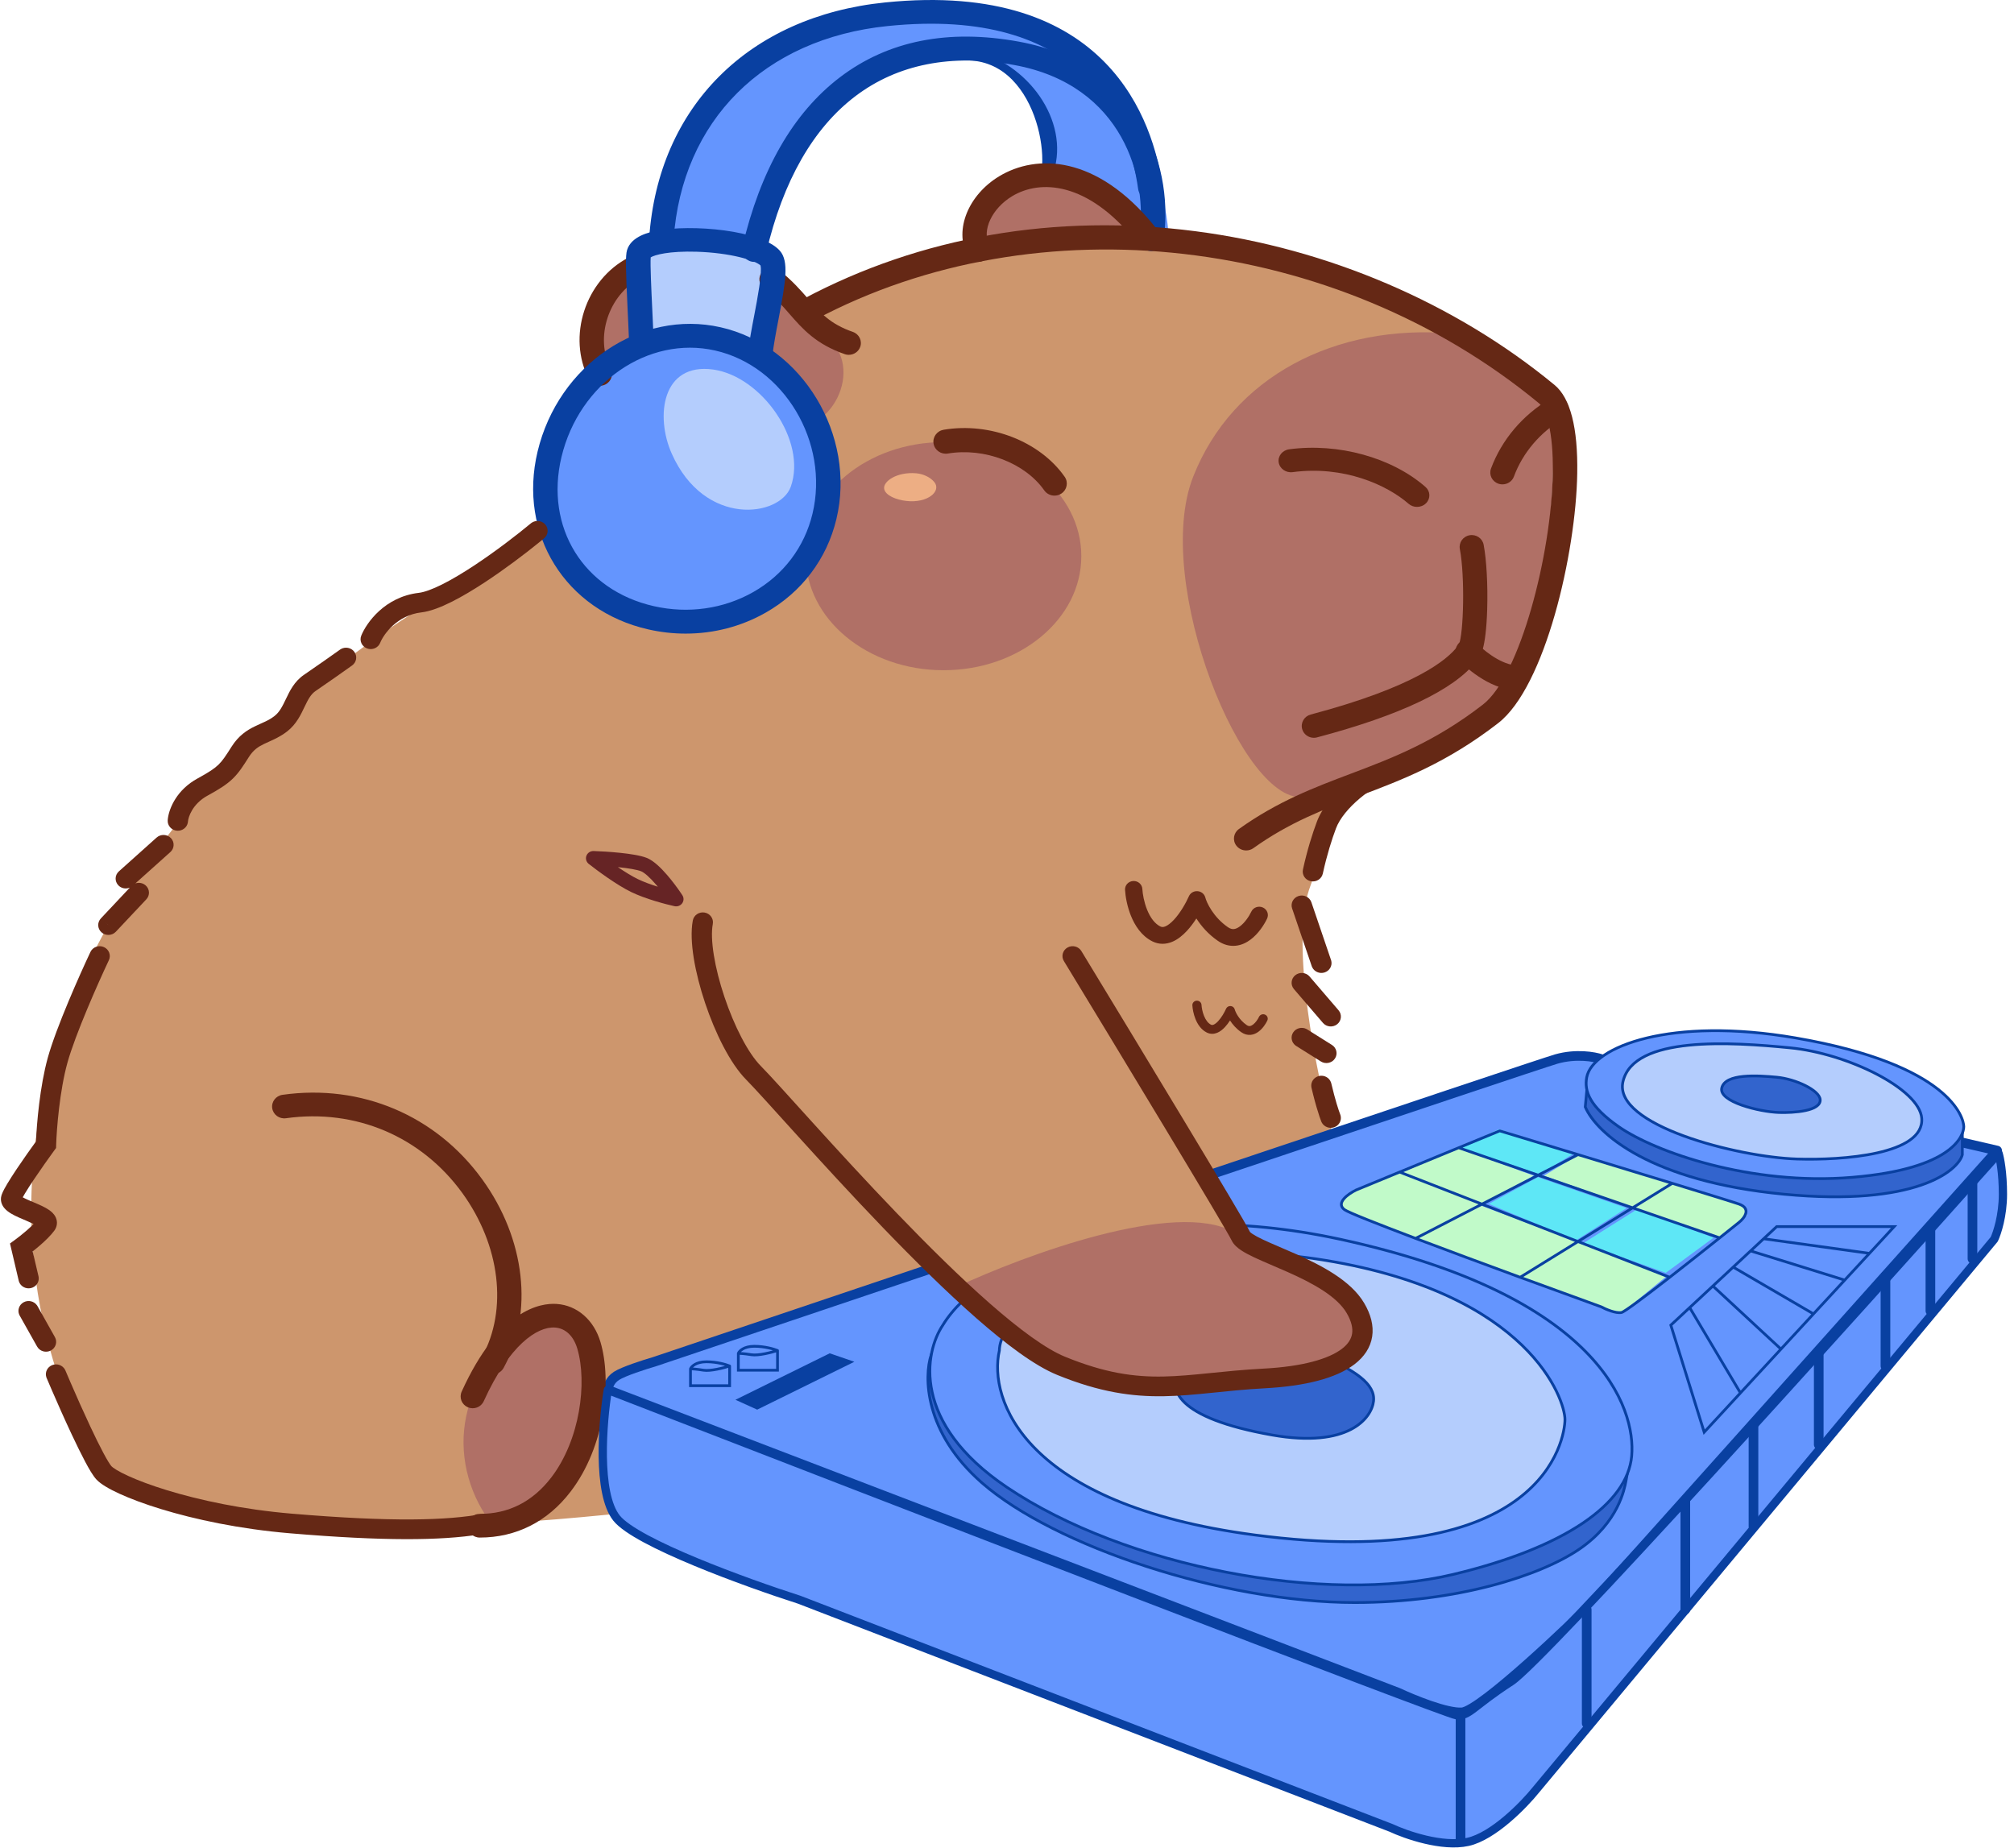 <svg width="182" height="167" viewBox="0 0 182 167" fill="none" xmlns="http://www.w3.org/2000/svg">
<path d="M95.286 16.033C95.281 16.033 95.277 16.033 95.272 16.033C95.267 16.033 95.262 16.033 95.257 16.032C95.253 16.032 95.248 16.032 95.243 16.032C95.239 16.032 95.234 16.031 95.229 16.031C95.076 16.023 94.932 15.986 94.803 15.926C94.673 15.865 94.558 15.781 94.463 15.68C94.369 15.578 94.293 15.459 94.244 15.328C94.195 15.198 94.171 15.056 94.179 14.908C94.209 14.343 94.181 13.708 94.091 13.042C94.001 12.376 93.85 11.678 93.63 10.985C93.411 10.293 93.125 9.607 92.766 8.965C92.408 8.323 91.977 7.725 91.469 7.209C91.182 6.917 90.879 6.661 90.56 6.442C90.242 6.222 89.907 6.039 89.558 5.892C89.209 5.745 88.845 5.634 88.467 5.561C88.089 5.487 87.697 5.45 87.29 5.45C87.138 5.45 86.992 5.42 86.859 5.366C86.727 5.312 86.608 5.234 86.507 5.136C86.407 5.04 86.326 4.924 86.27 4.796C86.214 4.668 86.183 4.527 86.183 4.379C86.183 4.232 86.214 4.091 86.27 3.963C86.326 3.835 86.407 3.719 86.507 3.622C86.607 3.525 86.727 3.447 86.859 3.393C86.992 3.339 87.138 3.308 87.29 3.308C87.846 3.308 88.388 3.361 88.913 3.464C89.437 3.568 89.945 3.722 90.431 3.926C90.918 4.13 91.384 4.383 91.825 4.685C92.267 4.987 92.684 5.337 93.074 5.733C93.698 6.367 94.226 7.09 94.665 7.861C95.105 8.632 95.455 9.451 95.723 10.279C95.991 11.106 96.176 11.941 96.285 12.744C96.395 13.547 96.427 14.317 96.391 15.015C96.383 15.158 96.347 15.293 96.288 15.415C96.228 15.537 96.146 15.646 96.046 15.738C95.947 15.829 95.83 15.902 95.701 15.953C95.573 16.005 95.433 16.033 95.286 16.033Z" fill="#0940A1"/>
<path d="M118.16 80.418C116.483 85.507 118.859 97.129 120.257 102.303L66.263 135.386C60.584 136.235 46.186 137.931 34.024 137.931C21.863 137.931 12.881 134.877 9.911 133.351C6.066 128.346 -0.311 113.755 4.931 95.432C11.483 72.528 33.5 57.259 42.15 52.679C50.799 48.098 62.07 34.865 67.574 31.302C73.078 27.739 80.679 21.122 98.764 20.868C113.232 20.664 128.033 27.739 133.624 31.302L128.382 58.532C125.674 63.706 119.838 75.328 118.16 80.418Z" fill="#CD966D" stroke="#CD966D" stroke-width="0.249" stroke-linecap="round"/>
<path d="M126.351 152.965L54.927 125.607C54.927 125.353 55.084 124.742 55.714 124.335C56.343 123.928 58.247 123.317 59.121 123.063C85.55 114.156 138.853 96.214 140.636 95.705C142.418 95.196 144.087 95.493 144.698 95.705L180.476 103.976C168.768 117.082 145.065 143.6 143.912 144.821C142.47 146.348 133.821 154.619 132.117 154.746C130.754 154.848 127.705 153.601 126.351 152.965Z" fill="#6495FE" stroke="#0940A1" stroke-width="0.872" stroke-linecap="round" stroke-linejoin="round"/>
<path d="M126.941 105.866L131.659 103.703L138.605 106.248L133.756 108.92L150.662 115.282L146.468 118.718L132.97 113.755L121.568 109.429L121.175 108.665C121.481 108.326 122.145 107.622 122.354 107.52C122.564 107.418 125.5 106.375 126.941 105.866Z" fill="#C1FAC9"/>
<path d="M142.667 104.339L139.522 106.248L155.248 111.846L157.87 109.811L157.476 108.92L142.667 104.339Z" fill="#C1FAC9"/>
<path d="M60.7 38.907C59.647 38.801 58.643 38.466 57.734 37.959C56.826 37.452 56.014 36.773 55.346 35.979C54.678 35.186 54.154 34.277 53.822 33.311C53.49 32.346 53.351 31.322 53.452 30.298C53.553 29.274 53.89 28.294 54.405 27.407C54.919 26.52 55.611 25.726 56.422 25.07C57.233 24.414 58.164 23.898 59.154 23.568C60.145 23.238 61.197 23.094 62.251 23.185C63.627 23.303 64.984 23.593 66.287 24.035C67.589 24.478 68.838 25.072 70.001 25.797C71.164 26.522 72.24 27.379 73.197 28.346C74.153 29.313 74.99 30.391 75.674 31.558C75.935 32.002 76.097 32.484 76.173 32.981C76.249 33.478 76.237 33.989 76.149 34.493C76.061 34.996 75.896 35.492 75.665 35.956C75.434 36.42 75.138 36.854 74.785 37.233C74.433 37.612 74.035 37.943 73.605 38.229C73.175 38.514 72.712 38.755 72.227 38.953C71.742 39.151 71.236 39.308 70.72 39.425C70.204 39.543 69.678 39.622 69.155 39.665C68.631 39.708 68.108 39.709 67.551 39.68C66.995 39.65 66.404 39.591 65.746 39.512C65.087 39.433 64.361 39.336 63.531 39.231C62.701 39.127 61.769 39.015 60.7 38.907Z" fill="#B07066"/>
<path d="M87.975 23.158C87.783 22.563 87.722 21.944 87.772 21.332C87.823 20.721 87.985 20.114 88.24 19.542C88.496 18.97 88.844 18.432 89.267 17.957C89.69 17.482 90.187 17.07 90.74 16.748C91.293 16.426 91.888 16.188 92.506 16.029C93.123 15.869 93.765 15.788 94.41 15.779C95.055 15.77 95.705 15.833 96.341 15.963C96.976 16.092 97.598 16.288 98.186 16.545C98.774 16.801 99.332 17.112 99.859 17.467C100.385 17.822 100.881 18.222 101.344 18.655C101.808 19.089 102.24 19.558 102.64 20.051C103.04 20.544 103.408 21.063 103.744 21.596C102.348 21.52 100.95 21.496 99.566 21.524C98.182 21.551 96.812 21.63 95.475 21.761C94.138 21.891 92.832 22.073 91.576 22.306C90.321 22.539 89.115 22.823 87.975 23.158Z" fill="#B07066"/>
<path d="M117.93 71.995C116.556 72.268 115.003 71.192 113.505 69.275C112.007 67.358 110.565 64.6 109.411 61.512C108.257 58.423 107.393 55.004 107.05 51.761C106.708 48.519 106.889 45.455 107.826 43.077C108.714 40.823 109.96 38.83 111.496 37.123C113.032 35.416 114.857 33.994 116.903 32.883C118.948 31.772 121.215 30.972 123.632 30.506C126.05 30.041 128.62 29.91 131.272 30.14C132.04 30.694 132.809 31.247 133.573 31.804C134.337 32.361 135.097 32.921 135.848 33.487C136.599 34.053 137.341 34.626 138.07 35.208C138.799 35.791 139.514 36.383 140.212 36.987C140.407 39.417 140.417 42.033 140.26 44.651C140.104 47.269 139.781 49.889 139.31 52.326C138.84 54.762 138.222 57.016 137.475 58.902C136.727 60.787 135.852 62.305 134.865 63.27C133.736 64.375 132.181 65.46 130.468 66.468C128.754 67.476 126.882 68.408 125.116 69.209C123.351 70.01 121.692 70.679 120.405 71.162C119.119 71.644 118.205 71.941 117.93 71.995Z" fill="#B07066"/>
<path d="M45.047 138.44C44.477 137.813 43.977 137.131 43.554 136.407C43.131 135.683 42.784 134.919 42.518 134.13C42.252 133.341 42.068 132.527 41.969 131.704C41.871 130.881 41.86 130.05 41.94 129.224C42.021 128.399 42.193 127.583 42.448 126.791C42.703 125.999 43.042 125.232 43.456 124.503C43.87 123.774 44.359 123.083 44.915 122.446C45.471 121.809 46.093 121.225 46.774 120.709C47 120.538 47.236 120.373 47.479 120.22C47.722 120.068 47.975 119.928 48.235 119.807C48.495 119.686 48.762 119.584 49.037 119.508C49.311 119.432 49.594 119.38 49.882 119.361C50.17 119.342 50.465 119.361 50.752 119.418C51.038 119.475 51.317 119.568 51.573 119.696C51.828 119.824 52.061 119.987 52.256 120.181C52.451 120.376 52.608 120.602 52.713 120.858C53.05 121.682 53.299 122.536 53.46 123.406C53.621 124.276 53.694 125.16 53.68 126.044C53.666 126.927 53.565 127.809 53.376 128.673C53.188 129.538 52.912 130.385 52.55 131.198C52.187 132.011 51.739 132.789 51.219 133.518C50.7 134.247 50.11 134.927 49.465 135.547C48.819 136.167 48.118 136.726 47.377 137.212C46.636 137.699 45.854 138.112 45.047 138.44Z" fill="#B07066"/>
<path d="M72.816 50.261C72.816 48.838 73.164 47.482 73.794 46.249C74.424 45.016 75.336 43.906 76.462 42.973C77.589 42.041 78.93 41.286 80.42 40.764C81.909 40.243 83.547 39.954 85.266 39.954C86.985 39.954 88.623 40.242 90.112 40.764C91.602 41.286 92.943 42.041 94.07 42.973C95.196 43.906 96.108 45.016 96.738 46.249C97.368 47.482 97.716 48.838 97.716 50.261C97.716 51.684 97.368 53.04 96.738 54.273C96.108 55.505 95.196 56.616 94.07 57.549C92.943 58.481 91.602 59.236 90.112 59.758C88.623 60.279 86.985 60.568 85.266 60.568C83.547 60.568 81.909 60.279 80.42 59.758C78.93 59.236 77.589 58.481 76.462 57.549C75.335 56.616 74.424 55.506 73.794 54.273C73.164 53.039 72.816 51.684 72.816 50.261Z" fill="#B07066"/>
<path d="M79.9 44.175C79.926 44.326 80.008 44.464 80.129 44.586C80.251 44.709 80.412 44.817 80.597 44.91C80.782 45.002 80.992 45.078 81.21 45.138C81.427 45.198 81.653 45.241 81.872 45.267C82.37 45.326 82.821 45.299 83.207 45.212C83.593 45.126 83.914 44.98 84.151 44.801C84.388 44.623 84.541 44.411 84.592 44.194C84.642 43.976 84.592 43.752 84.419 43.548C84.336 43.449 84.235 43.354 84.119 43.267C84.003 43.18 83.873 43.101 83.733 43.032C83.592 42.963 83.441 42.905 83.284 42.86C83.126 42.816 82.962 42.785 82.795 42.77C82.354 42.733 81.945 42.761 81.582 42.834C81.219 42.907 80.901 43.026 80.642 43.17C80.383 43.314 80.183 43.483 80.055 43.658C79.928 43.831 79.871 44.011 79.9 44.175Z" fill="#EDAE84"/>
<path d="M58.378 31.537C58.336 30.774 58.294 30.012 58.252 29.249C58.21 28.486 58.169 27.724 58.127 26.961C58.085 26.198 58.043 25.436 58.001 24.673C57.959 23.91 57.917 23.147 57.876 22.384C58.826 22.18 59.791 22.04 60.761 21.961C61.731 21.882 62.706 21.865 63.678 21.911C64.651 21.956 65.62 22.063 66.577 22.232C67.535 22.401 68.482 22.631 69.408 22.923C69.346 23.685 69.285 24.446 69.224 25.208C69.162 25.97 69.1 26.732 69.039 27.494C68.977 28.256 68.916 29.017 68.854 29.779C68.792 30.541 68.731 31.303 68.669 32.065C67.909 31.61 67.088 31.258 66.234 31.009C65.38 30.76 64.493 30.613 63.599 30.57C62.706 30.526 61.806 30.585 60.927 30.746C60.048 30.908 59.189 31.171 58.378 31.537Z" fill="#B4CDFD"/>
<path d="M58.238 31.412C56.961 31.832 55.771 32.465 54.706 33.26C53.641 34.054 52.701 35.011 51.923 36.078C51.145 37.146 50.529 38.325 50.11 39.564C49.693 40.804 49.473 42.103 49.49 43.413C49.506 44.723 49.758 46.017 50.206 47.246C50.655 48.475 51.301 49.639 52.106 50.688C52.911 51.737 53.874 52.671 54.958 53.44C56.043 54.209 57.248 54.814 58.535 55.204C59.823 55.594 61.168 55.762 62.51 55.728C63.853 55.694 65.193 55.458 66.469 55.039C67.745 54.621 68.957 54.02 70.047 53.256C71.136 52.493 72.1 51.568 72.881 50.499C73.661 49.431 74.242 48.24 74.624 46.99C75.006 45.74 75.189 44.43 75.174 43.122C75.159 41.814 74.946 40.509 74.535 39.267C74.125 38.025 73.517 36.848 72.712 35.797C71.908 34.745 70.921 33.84 69.815 33.1C68.708 32.36 67.481 31.785 66.194 31.394C64.906 31.003 63.559 30.796 62.213 30.793C60.867 30.79 59.521 30.99 58.238 31.412Z" fill="#6495FE"/>
<path d="M60.707 41.003C61.45 42.67 62.433 43.861 63.504 44.667C64.576 45.472 65.736 45.893 66.834 46.02C67.931 46.147 68.967 45.98 69.788 45.609C70.61 45.238 71.219 44.665 71.463 43.98C71.831 42.943 71.85 41.802 71.604 40.662C71.357 39.523 70.844 38.387 70.148 37.361C69.453 36.335 68.574 35.42 67.596 34.723C66.619 34.026 65.541 33.548 64.448 33.395C63.296 33.235 62.39 33.417 61.705 33.834C61.019 34.251 60.553 34.903 60.279 35.681C60.005 36.46 59.922 37.364 60.003 38.287C60.083 39.211 60.327 40.152 60.707 41.003Z" fill="#B4CDFD"/>
<path d="M59.71 21.985C59.781 20.11 60.113 18.253 60.675 16.463C61.237 14.672 62.028 12.948 63.019 11.341C64.01 9.733 65.2 8.242 66.559 6.917C67.918 5.592 69.446 4.432 71.112 3.488C72.778 2.544 74.568 1.824 76.424 1.328C78.279 0.833 80.2 0.561 82.126 0.516C84.053 0.47 85.984 0.652 87.862 1.06C89.74 1.468 91.564 2.104 93.275 2.969C94.986 3.833 96.569 4.92 97.992 6.18C99.415 7.44 100.678 8.874 101.747 10.433C102.817 11.993 103.693 13.677 104.342 15.44C104.992 17.202 105.415 19.041 105.579 20.91C104.715 20.463 103.851 20.015 102.987 19.568C102.123 19.121 101.259 18.674 100.395 18.226C99.531 17.779 98.668 17.332 97.804 16.885C96.94 16.438 96.076 15.99 95.212 15.543C95.581 14.376 95.617 13.176 95.387 12.014C95.157 10.852 94.661 9.73 93.966 8.718C93.27 7.707 92.376 6.807 91.35 6.092C90.324 5.376 89.166 4.845 87.943 4.571C86.72 4.296 85.477 4.236 84.249 4.358C83.02 4.479 81.805 4.782 80.64 5.233C79.474 5.684 78.357 6.284 77.324 6.999C76.29 7.714 75.34 8.545 74.507 9.458C73.674 10.372 72.942 11.355 72.294 12.391C71.647 13.427 71.084 14.516 70.59 15.639C70.097 16.762 69.672 17.919 69.302 19.094C68.931 20.268 68.614 21.459 68.334 22.649C67.6 22.546 66.866 22.444 66.135 22.35C65.404 22.256 64.675 22.171 63.953 22.104C63.23 22.036 62.514 21.987 61.806 21.964C61.097 21.941 60.398 21.945 59.71 21.985Z" fill="#6495FE"/>
<path d="M118.729 66.675C118.609 66.675 118.491 66.656 118.38 66.619C118.269 66.582 118.164 66.528 118.07 66.459C117.977 66.39 117.895 66.306 117.827 66.209C117.759 66.113 117.707 66.004 117.674 65.885C117.635 65.742 117.626 65.598 117.646 65.461C117.665 65.323 117.711 65.191 117.781 65.072C117.85 64.954 117.943 64.848 118.055 64.762C118.167 64.677 118.298 64.611 118.443 64.572C120.794 63.949 122.741 63.328 124.354 62.729C125.968 62.129 127.248 61.55 128.263 61.01C129.279 60.47 130.029 59.969 130.583 59.526C131.138 59.083 131.497 58.697 131.728 58.387C131.736 58.377 131.744 58.366 131.752 58.356C131.76 58.346 131.769 58.336 131.777 58.326C131.786 58.316 131.794 58.307 131.803 58.297C131.812 58.288 131.821 58.278 131.83 58.269C131.938 58.022 132.028 57.512 132.094 56.849C132.16 56.185 132.202 55.367 132.216 54.502C132.23 53.637 132.216 52.726 132.168 51.876C132.121 51.026 132.041 50.237 131.923 49.618C131.896 49.473 131.899 49.329 131.93 49.193C131.96 49.057 132.017 48.929 132.096 48.817C132.175 48.704 132.276 48.606 132.395 48.529C132.514 48.453 132.649 48.398 132.798 48.371C132.947 48.344 133.093 48.347 133.232 48.377C133.371 48.407 133.501 48.463 133.617 48.54C133.732 48.617 133.832 48.716 133.911 48.832C133.989 48.948 134.045 49.081 134.073 49.227C134.138 49.57 134.195 49.971 134.243 50.414C134.291 50.856 134.328 51.341 134.356 51.85C134.384 52.359 134.402 52.894 134.408 53.438C134.414 53.982 134.409 54.535 134.393 55.081C134.365 55.978 134.313 56.7 134.243 57.285C134.174 57.87 134.089 58.317 133.994 58.661C133.9 59.005 133.797 59.248 133.693 59.423C133.59 59.599 133.485 59.709 133.388 59.788C132.885 60.426 132.205 61.048 131.351 61.654C130.497 62.26 129.469 62.849 128.269 63.421C127.068 63.993 125.696 64.548 124.153 65.084C122.611 65.62 120.898 66.139 119.016 66.637C118.992 66.644 118.968 66.649 118.944 66.654C118.92 66.659 118.896 66.662 118.873 66.665C118.849 66.668 118.825 66.671 118.801 66.672C118.777 66.674 118.753 66.675 118.729 66.675ZM132.007 58.127C132.007 58.127 132.006 58.127 132.006 58.127C132.006 58.127 132.007 58.127 132.007 58.127Z" fill="#652815"/>
<path d="M136.709 62.349C136.698 62.349 136.686 62.349 136.674 62.349C136.663 62.348 136.651 62.348 136.639 62.347C136.628 62.346 136.616 62.346 136.604 62.345C136.592 62.343 136.58 62.342 136.568 62.34C135.94 62.26 135.336 62.058 134.781 61.799C134.226 61.54 133.72 61.224 133.291 60.915C132.861 60.606 132.507 60.305 132.255 60.074C132.002 59.843 131.852 59.683 131.829 59.66C131.724 59.547 131.647 59.418 131.597 59.282C131.546 59.145 131.523 59.001 131.527 58.858C131.531 58.715 131.562 58.572 131.62 58.438C131.679 58.305 131.763 58.181 131.875 58.075C131.986 57.968 132.113 57.89 132.247 57.839C132.382 57.788 132.525 57.765 132.666 57.769C132.808 57.773 132.949 57.804 133.081 57.862C133.213 57.92 133.336 58.005 133.441 58.118C133.557 58.242 133.739 58.416 133.969 58.612C134.199 58.809 134.476 59.026 134.784 59.233C135.092 59.44 135.43 59.638 135.78 59.795C136.129 59.952 136.491 60.069 136.848 60.115C136.999 60.135 137.14 60.184 137.265 60.258C137.389 60.331 137.498 60.428 137.585 60.541C137.672 60.655 137.737 60.785 137.776 60.925C137.815 61.066 137.828 61.216 137.808 61.369C137.791 61.511 137.747 61.643 137.684 61.761C137.62 61.88 137.537 61.985 137.438 62.072C137.34 62.159 137.226 62.228 137.103 62.276C136.979 62.324 136.847 62.349 136.709 62.349Z" fill="#652815"/>
<path d="M128.052 45.807C127.983 45.807 127.915 45.802 127.847 45.79C127.78 45.778 127.713 45.761 127.649 45.737C127.584 45.714 127.521 45.685 127.46 45.649C127.4 45.614 127.343 45.573 127.289 45.526C126.801 45.1 126.191 44.67 125.478 44.274C124.765 43.878 123.949 43.516 123.049 43.226C122.15 42.937 121.168 42.72 120.122 42.614C119.077 42.508 117.968 42.513 116.815 42.667C116.663 42.688 116.514 42.678 116.374 42.644C116.233 42.609 116.103 42.549 115.988 42.47C115.874 42.39 115.775 42.289 115.7 42.173C115.625 42.057 115.573 41.926 115.551 41.783C115.529 41.641 115.539 41.501 115.576 41.37C115.613 41.239 115.677 41.117 115.762 41.01C115.848 40.903 115.955 40.812 116.08 40.742C116.205 40.672 116.346 40.623 116.498 40.603C117.609 40.454 118.743 40.426 119.869 40.509C120.994 40.592 122.109 40.787 123.181 41.083C124.253 41.379 125.281 41.776 126.232 42.266C127.182 42.756 128.054 43.338 128.815 44.003C128.927 44.102 129.014 44.217 129.073 44.34C129.132 44.464 129.164 44.596 129.168 44.73C129.173 44.864 129.15 44.998 129.1 45.125C129.05 45.252 128.973 45.372 128.868 45.477C128.813 45.532 128.753 45.581 128.689 45.622C128.626 45.663 128.559 45.697 128.489 45.725C128.419 45.752 128.347 45.773 128.274 45.787C128.201 45.8 128.126 45.807 128.052 45.807Z" fill="#652815"/>
<path d="M68.159 23.667C68.139 23.667 68.118 23.667 68.099 23.666C68.078 23.664 68.058 23.663 68.037 23.66C68.017 23.658 67.996 23.655 67.976 23.652C67.955 23.649 67.934 23.645 67.914 23.641C67.764 23.608 67.629 23.547 67.512 23.466C67.395 23.385 67.296 23.282 67.221 23.166C67.145 23.049 67.092 22.919 67.067 22.782C67.041 22.645 67.043 22.5 67.077 22.355C67.484 20.61 67.975 18.978 68.548 17.462C69.122 15.946 69.777 14.544 70.514 13.261C71.25 11.977 72.068 10.812 72.965 9.766C73.863 8.72 74.84 7.793 75.895 6.989C76.982 6.161 78.137 5.472 79.359 4.923C80.58 4.374 81.868 3.965 83.22 3.696C84.572 3.427 85.988 3.297 87.465 3.309C88.942 3.321 90.482 3.472 92.081 3.765C94.924 4.287 97.224 5.292 99.057 6.602C100.891 7.912 102.259 9.527 103.24 11.267C104.222 13.008 104.817 14.873 105.105 16.685C105.393 18.497 105.374 20.254 105.127 21.779C105.103 21.925 105.05 22.06 104.974 22.179C104.898 22.298 104.799 22.4 104.684 22.481C104.569 22.562 104.439 22.622 104.299 22.655C104.159 22.689 104.01 22.697 103.859 22.673C103.708 22.65 103.569 22.599 103.446 22.525C103.324 22.451 103.218 22.356 103.135 22.245C103.051 22.133 102.99 22.007 102.955 21.872C102.92 21.736 102.912 21.592 102.936 21.445C103.149 20.128 103.166 18.608 102.917 17.043C102.669 15.477 102.155 13.864 101.307 12.361C100.459 10.857 99.278 9.461 97.694 8.329C96.111 7.197 94.125 6.328 91.668 5.878C88.812 5.354 86.173 5.337 83.773 5.811C81.372 6.284 79.211 7.247 77.311 8.683C75.412 10.119 73.775 12.027 72.422 14.391C71.069 16.755 70.001 19.574 69.241 22.831C69.212 22.955 69.162 23.07 69.094 23.172C69.027 23.274 68.943 23.363 68.847 23.436C68.751 23.51 68.642 23.568 68.527 23.608C68.41 23.646 68.286 23.667 68.159 23.667Z" fill="#0940A1"/>
<path d="M59.769 22.649C59.763 22.649 59.757 22.649 59.751 22.649C59.745 22.649 59.739 22.649 59.732 22.649C59.726 22.648 59.719 22.648 59.713 22.648C59.707 22.648 59.7 22.647 59.694 22.647C59.542 22.637 59.398 22.597 59.27 22.535C59.142 22.472 59.029 22.386 58.935 22.283C58.842 22.18 58.769 22.059 58.722 21.927C58.676 21.796 58.654 21.653 58.665 21.506C58.871 18.539 59.536 15.804 60.61 13.351C61.684 10.898 63.167 8.726 65.01 6.886C66.852 5.046 69.053 3.538 71.564 2.41C74.075 1.283 76.896 0.537 79.976 0.222C85.041 -0.296 89.091 0.127 92.33 1.141C95.568 2.155 97.995 3.76 99.812 5.608C101.63 7.456 102.84 9.546 103.644 11.529C104.448 13.511 104.847 15.387 105.045 16.806C105.065 16.953 105.054 17.096 105.016 17.231C104.978 17.365 104.914 17.49 104.828 17.599C104.742 17.708 104.635 17.802 104.511 17.872C104.387 17.943 104.248 17.992 104.096 18.012C103.945 18.031 103.797 18.02 103.659 17.983C103.52 17.946 103.391 17.884 103.279 17.801C103.166 17.718 103.07 17.614 102.997 17.495C102.924 17.375 102.873 17.239 102.853 17.093C102.635 15.523 102.214 13.703 101.43 11.886C100.647 10.068 99.499 8.253 97.827 6.69C96.156 5.127 93.959 3.817 91.076 3.011C88.193 2.205 84.624 1.902 80.208 2.354C77.414 2.64 74.854 3.316 72.575 4.339C70.297 5.361 68.299 6.729 66.627 8.397C64.956 10.065 63.61 12.034 62.636 14.258C61.661 16.482 61.057 18.961 60.871 21.651C60.861 21.792 60.823 21.926 60.763 22.046C60.703 22.166 60.621 22.273 60.521 22.363C60.422 22.453 60.306 22.524 60.179 22.574C60.052 22.622 59.913 22.649 59.769 22.649Z" fill="#0940A1"/>
<path d="M135.773 43.772C135.742 43.772 135.711 43.77 135.68 43.768C135.649 43.765 135.618 43.761 135.587 43.756C135.556 43.751 135.525 43.745 135.494 43.737C135.463 43.729 135.432 43.72 135.402 43.709C135.259 43.659 135.133 43.584 135.028 43.49C134.923 43.396 134.838 43.284 134.778 43.16C134.718 43.037 134.682 42.903 134.675 42.764C134.667 42.626 134.686 42.484 134.737 42.346C134.978 41.696 135.276 41.069 135.628 40.471C135.98 39.873 136.384 39.303 136.836 38.769C137.289 38.235 137.788 37.736 138.33 37.279C138.872 36.822 139.456 36.406 140.076 36.039C140.206 35.962 140.345 35.915 140.486 35.894C140.628 35.874 140.77 35.88 140.907 35.913C141.044 35.944 141.175 36.002 141.291 36.082C141.407 36.163 141.509 36.267 141.588 36.393C141.667 36.518 141.717 36.654 141.738 36.791C141.759 36.927 141.752 37.066 141.719 37.199C141.686 37.332 141.626 37.458 141.543 37.571C141.46 37.683 141.352 37.782 141.223 37.858C140.709 38.162 140.226 38.506 139.778 38.884C139.33 39.262 138.917 39.674 138.543 40.115C138.169 40.556 137.834 41.026 137.544 41.519C137.253 42.013 137.007 42.53 136.809 43.065C136.769 43.174 136.712 43.273 136.643 43.359C136.573 43.446 136.492 43.52 136.4 43.582C136.309 43.643 136.209 43.691 136.103 43.723C135.996 43.755 135.885 43.772 135.773 43.772Z" fill="#652815"/>
<path d="M95.289 44.789C95.2 44.789 95.112 44.779 95.026 44.759C94.939 44.739 94.856 44.708 94.776 44.668C94.697 44.628 94.622 44.579 94.553 44.52C94.484 44.461 94.422 44.393 94.368 44.316C93.931 43.694 93.375 43.141 92.735 42.669C92.094 42.197 91.369 41.806 90.596 41.511C89.822 41.215 89 41.014 88.164 40.922C87.329 40.83 86.48 40.847 85.654 40.986C85.502 41.011 85.352 41.005 85.211 40.973C85.07 40.941 84.937 40.882 84.821 40.801C84.704 40.721 84.603 40.619 84.525 40.5C84.447 40.381 84.391 40.245 84.365 40.096C84.338 39.948 84.344 39.801 84.377 39.663C84.41 39.525 84.471 39.396 84.553 39.282C84.635 39.168 84.74 39.07 84.862 38.993C84.984 38.916 85.123 38.862 85.275 38.836C86.322 38.661 87.388 38.638 88.434 38.753C89.48 38.867 90.504 39.12 91.469 39.494C92.433 39.869 93.337 40.365 94.141 40.969C94.944 41.572 95.647 42.281 96.209 43.083C96.296 43.207 96.354 43.342 96.383 43.481C96.412 43.62 96.412 43.762 96.386 43.899C96.36 44.036 96.307 44.169 96.229 44.288C96.151 44.407 96.047 44.513 95.92 44.598C95.872 44.63 95.822 44.659 95.771 44.683C95.719 44.707 95.667 44.726 95.614 44.742C95.561 44.758 95.507 44.77 95.453 44.778C95.398 44.786 95.344 44.789 95.289 44.789Z" fill="#652815"/>
<path d="M54.205 34.865C54.105 34.865 54.005 34.851 53.91 34.825C53.814 34.8 53.722 34.761 53.636 34.711C53.551 34.661 53.472 34.599 53.402 34.527C53.332 34.454 53.271 34.371 53.222 34.278C52.722 33.321 52.452 32.281 52.387 31.229C52.322 30.177 52.464 29.113 52.791 28.105C53.117 27.096 53.628 26.145 54.3 25.318C54.972 24.492 55.807 23.791 56.781 23.285C56.914 23.215 57.057 23.175 57.199 23.163C57.342 23.15 57.484 23.165 57.619 23.204C57.754 23.244 57.881 23.309 57.992 23.396C58.103 23.484 58.199 23.594 58.27 23.724C58.342 23.855 58.383 23.993 58.396 24.132C58.408 24.27 58.393 24.409 58.352 24.54C58.312 24.671 58.245 24.795 58.155 24.902C58.065 25.011 57.952 25.103 57.818 25.173C57.11 25.541 56.5 26.06 56.007 26.674C55.514 27.288 55.137 27.998 54.894 28.749C54.651 29.499 54.542 30.291 54.584 31.069C54.627 31.848 54.821 32.612 55.185 33.309C55.254 33.441 55.292 33.58 55.302 33.718C55.312 33.857 55.293 33.995 55.25 34.125C55.206 34.256 55.136 34.378 55.044 34.484C54.953 34.59 54.837 34.681 54.702 34.748C54.661 34.767 54.621 34.785 54.58 34.799C54.539 34.814 54.498 34.826 54.456 34.835C54.414 34.845 54.372 34.852 54.33 34.857C54.289 34.862 54.247 34.865 54.205 34.865Z" fill="#652815"/>
<path d="M76.7 32.065C76.669 32.065 76.639 32.064 76.608 32.061C76.578 32.059 76.547 32.055 76.516 32.05C76.485 32.045 76.454 32.038 76.424 32.03C76.393 32.023 76.362 32.013 76.332 32.002C75.681 31.776 75.118 31.521 74.621 31.244C74.123 30.967 73.692 30.668 73.307 30.356C72.921 30.044 72.58 29.719 72.263 29.389C71.946 29.058 71.653 28.722 71.362 28.389C71.197 28.2 71.031 28.009 70.859 27.817C70.686 27.625 70.508 27.432 70.32 27.239C70.132 27.045 69.933 26.851 69.719 26.656C69.506 26.462 69.278 26.267 69.03 26.073C68.912 25.98 68.82 25.869 68.752 25.747C68.685 25.625 68.644 25.492 68.629 25.356C68.614 25.221 68.626 25.082 68.665 24.949C68.704 24.816 68.771 24.688 68.865 24.573C68.961 24.459 69.075 24.368 69.2 24.302C69.326 24.237 69.463 24.197 69.602 24.182C69.741 24.168 69.884 24.179 70.021 24.217C70.157 24.255 70.289 24.32 70.407 24.413C70.694 24.639 70.959 24.864 71.205 25.088C71.451 25.311 71.679 25.533 71.892 25.752C72.105 25.97 72.304 26.184 72.492 26.394C72.681 26.604 72.86 26.809 73.033 27.007C73.31 27.325 73.573 27.626 73.843 27.91C74.113 28.194 74.391 28.461 74.698 28.71C75.005 28.96 75.341 29.191 75.729 29.405C76.117 29.62 76.555 29.816 77.068 29.994C77.21 30.043 77.336 30.118 77.441 30.212C77.546 30.306 77.63 30.418 77.69 30.541C77.75 30.665 77.786 30.799 77.794 30.938C77.803 31.076 77.783 31.218 77.732 31.357C77.692 31.466 77.636 31.565 77.566 31.652C77.498 31.739 77.416 31.814 77.325 31.875C77.234 31.936 77.134 31.984 77.029 32.016C76.923 32.048 76.813 32.065 76.7 32.065Z" fill="#652815"/>
<path d="M88.396 23.667C88.294 23.667 88.193 23.654 88.096 23.627C87.999 23.601 87.906 23.561 87.819 23.51C87.733 23.459 87.653 23.396 87.583 23.323C87.513 23.249 87.453 23.165 87.405 23.07C87.113 22.491 86.972 21.861 86.97 21.215C86.968 20.569 87.104 19.907 87.363 19.265C87.623 18.623 88.006 18 88.499 17.433C88.991 16.866 89.593 16.353 90.29 15.932C91.13 15.424 92.101 15.049 93.165 14.873C94.229 14.696 95.387 14.718 96.603 15.004C97.819 15.29 99.092 15.838 100.386 16.715C101.68 17.592 102.996 18.797 104.296 20.396C104.39 20.511 104.455 20.64 104.493 20.773C104.53 20.906 104.54 21.044 104.523 21.179C104.506 21.315 104.463 21.446 104.394 21.567C104.325 21.688 104.229 21.798 104.11 21.889C103.99 21.979 103.857 22.042 103.72 22.078C103.582 22.114 103.439 22.124 103.299 22.108C103.159 22.091 103.022 22.049 102.897 21.983C102.772 21.916 102.658 21.824 102.565 21.709C101.49 20.388 100.418 19.383 99.375 18.642C98.332 17.901 97.317 17.424 96.357 17.162C95.396 16.899 94.491 16.849 93.666 16.961C92.841 17.074 92.097 17.348 91.459 17.734C91.005 18.009 90.606 18.338 90.274 18.699C89.942 19.06 89.676 19.451 89.489 19.85C89.3 20.249 89.191 20.655 89.169 21.044C89.148 21.434 89.216 21.806 89.384 22.139C89.451 22.271 89.487 22.41 89.494 22.547C89.502 22.685 89.481 22.823 89.436 22.951C89.39 23.079 89.319 23.2 89.225 23.304C89.131 23.408 89.014 23.496 88.877 23.56C88.839 23.578 88.799 23.594 88.759 23.608C88.72 23.621 88.679 23.632 88.639 23.641C88.599 23.65 88.558 23.657 88.518 23.661C88.477 23.665 88.436 23.667 88.396 23.667Z" fill="#652815"/>
<path d="M43.349 138.949C43.199 138.949 43.055 138.919 42.925 138.865C42.794 138.811 42.677 138.733 42.578 138.636C42.479 138.539 42.4 138.423 42.344 138.295C42.289 138.168 42.259 138.027 42.259 137.879C42.259 137.732 42.289 137.591 42.344 137.463C42.4 137.335 42.479 137.22 42.578 137.123C42.676 137.026 42.794 136.948 42.925 136.894C43.055 136.839 43.199 136.81 43.349 136.81C44.004 136.81 44.63 136.74 45.228 136.603C45.826 136.465 46.395 136.258 46.935 135.984C47.476 135.709 47.986 135.366 48.466 134.955C48.947 134.545 49.396 134.066 49.815 133.521C50.469 132.667 50.999 131.703 51.413 130.69C51.827 129.676 52.124 128.613 52.311 127.562C52.498 126.511 52.576 125.472 52.55 124.505C52.525 123.539 52.397 122.644 52.173 121.885C52.088 121.596 51.978 121.336 51.847 121.108C51.715 120.879 51.562 120.682 51.39 120.518C51.218 120.355 51.027 120.226 50.82 120.133C50.613 120.041 50.39 119.986 50.154 119.97C49.752 119.942 49.292 120.027 48.793 120.25C48.294 120.473 47.754 120.832 47.193 121.354C46.633 121.876 46.05 122.561 45.464 123.432C44.878 124.303 44.288 125.36 43.713 126.629C43.651 126.765 43.565 126.881 43.462 126.976C43.358 127.071 43.237 127.144 43.107 127.193C42.977 127.242 42.837 127.267 42.695 127.264C42.554 127.262 42.41 127.232 42.273 127.172C42.136 127.112 42.017 127.028 41.92 126.926C41.823 126.825 41.748 126.706 41.698 126.579C41.648 126.451 41.623 126.314 41.625 126.175C41.628 126.036 41.658 125.895 41.719 125.76C42.563 123.899 43.432 122.467 44.281 121.367C45.131 120.267 45.962 119.499 46.733 118.968C47.505 118.436 48.216 118.14 48.825 117.984C49.434 117.828 49.941 117.811 50.303 117.837C50.767 117.868 51.209 117.974 51.622 118.147C52.034 118.32 52.416 118.56 52.759 118.858C53.102 119.157 53.405 119.514 53.659 119.922C53.914 120.331 54.12 120.79 54.267 121.291C54.525 122.165 54.681 123.19 54.72 124.301C54.76 125.412 54.683 126.608 54.476 127.823C54.27 129.038 53.932 130.272 53.45 131.458C52.969 132.644 52.342 133.782 51.557 134.806C51.038 135.484 50.47 136.082 49.861 136.597C49.251 137.113 48.598 137.546 47.908 137.894C47.217 138.243 46.489 138.506 45.728 138.683C44.967 138.86 44.172 138.949 43.349 138.949Z" fill="#652815"/>
<path d="M44.533 124.189C44.489 124.189 44.445 124.186 44.402 124.181C44.358 124.176 44.314 124.168 44.271 124.158C44.227 124.148 44.184 124.135 44.142 124.119C44.099 124.103 44.057 124.085 44.016 124.063C43.882 123.994 43.768 123.901 43.678 123.794C43.588 123.686 43.521 123.563 43.48 123.432C43.439 123.301 43.423 123.162 43.435 123.024C43.448 122.886 43.489 122.747 43.561 122.617C44.146 121.549 44.541 120.386 44.751 119.166C44.961 117.947 44.985 116.673 44.83 115.384C44.675 114.095 44.339 112.792 43.828 111.516C43.317 110.24 42.632 108.991 41.776 107.81C40.849 106.532 39.782 105.416 38.604 104.474C37.427 103.532 36.139 102.765 34.772 102.185C33.404 101.605 31.957 101.213 30.459 101.02C28.962 100.827 27.415 100.835 25.849 101.055C25.698 101.077 25.549 101.068 25.411 101.033C25.273 100.998 25.143 100.937 25.03 100.855C24.918 100.773 24.821 100.67 24.747 100.55C24.673 100.431 24.622 100.296 24.6 100.15C24.578 100.003 24.588 99.86 24.624 99.725C24.66 99.591 24.723 99.466 24.807 99.356C24.892 99.246 24.998 99.152 25.12 99.08C25.242 99.008 25.381 98.959 25.532 98.938C27.308 98.687 29.062 98.678 30.759 98.895C32.456 99.112 34.096 99.557 35.646 100.213C37.196 100.869 38.655 101.737 39.989 102.803C41.322 103.869 42.53 105.132 43.578 106.579C44.553 107.923 45.331 109.35 45.908 110.811C46.485 112.272 46.86 113.768 47.028 115.252C47.196 116.735 47.156 118.205 46.905 119.616C46.653 121.027 46.189 122.378 45.507 123.621C45.458 123.711 45.397 123.792 45.327 123.863C45.257 123.933 45.179 123.992 45.094 124.041C45.009 124.089 44.918 124.126 44.824 124.151C44.73 124.176 44.632 124.189 44.533 124.189Z" fill="#652815"/>
<path d="M2.146 117.681C2.563 117.46 3.078 117.587 3.341 117.959L3.391 118.037L4.963 120.836C5.206 121.268 5.042 121.808 4.597 122.044C4.152 122.279 3.595 122.121 3.353 121.689L1.779 118.889L1.738 118.808C1.558 118.392 1.729 117.902 2.146 117.681ZM8.173 86.027C8.384 85.58 8.928 85.384 9.389 85.588C9.849 85.793 10.051 86.322 9.84 86.769C8.876 88.811 6.803 93.48 6.092 96.045C5.386 98.593 5.117 102.059 5.074 103.475L5.067 103.744L4.905 103.964C4.43 104.615 3.704 105.635 3.072 106.577C2.756 107.049 2.469 107.494 2.25 107.859C2.174 107.987 2.109 108.102 2.054 108.201C2.314 108.344 2.67 108.495 3.1 108.677C3.524 108.856 4.062 109.084 4.442 109.35C4.625 109.478 4.89 109.694 5.038 110.016C5.225 110.424 5.165 110.865 4.904 111.219C4.582 111.657 4.094 112.124 3.657 112.505C3.414 112.718 3.169 112.917 2.952 113.088L3.48 115.339L3.495 115.428C3.552 115.877 3.252 116.303 2.788 116.405C2.325 116.507 1.864 116.25 1.716 115.822L1.691 115.734L0.903 112.372L1.379 112.025C1.621 111.848 2.026 111.535 2.43 111.182C2.653 110.986 2.861 110.791 3.037 110.61C2.858 110.522 2.634 110.423 2.365 110.309C1.945 110.131 1.408 109.911 1.006 109.671C0.807 109.553 0.564 109.385 0.379 109.158C0.179 108.911 -0.009 108.513 0.13 108.039L0.17 107.921C0.276 107.636 0.471 107.288 0.664 106.965C0.905 106.563 1.211 106.09 1.534 105.606C2.116 104.738 2.773 103.813 3.252 103.152C3.319 101.545 3.602 98.172 4.32 95.582C5.077 92.853 7.215 88.056 8.173 86.027ZM10.47 84.199C10.128 84.562 9.548 84.588 9.174 84.256C8.8 83.925 8.774 83.361 9.115 82.998L10.47 84.199ZM14.151 75.692C14.523 75.358 15.104 75.38 15.447 75.742C15.791 76.103 15.767 76.666 15.395 77L12.232 79.835C12.542 79.726 12.902 79.783 13.163 80.014C13.537 80.346 13.564 80.909 13.223 81.272L10.47 84.199L9.793 83.598L9.115 82.998L11.732 80.214C11.383 80.362 10.964 80.29 10.692 80.004C10.348 79.642 10.371 79.078 10.743 78.745L14.151 75.692Z" fill="#652815"/>
<path d="M114.118 82.008C113.725 81.833 113.26 82 113.08 82.38C112.873 82.818 112.491 83.383 112.052 83.712C111.84 83.871 111.655 83.944 111.503 83.959C111.369 83.973 111.194 83.949 110.962 83.789C109.647 82.882 109.042 81.573 108.919 81.103L108.901 81.045C108.801 80.761 108.535 80.559 108.221 80.535C107.908 80.511 107.612 80.671 107.467 80.936L107.44 80.99C107.16 81.621 106.659 82.503 106.082 83.122C105.792 83.432 105.526 83.629 105.307 83.719C105.116 83.797 104.985 83.789 104.853 83.723C104.352 83.473 103.949 82.927 103.661 82.214C103.379 81.517 103.256 80.779 103.231 80.332C103.207 79.915 102.838 79.594 102.406 79.617C101.974 79.64 101.643 79.997 101.667 80.414C101.7 80.996 101.851 81.896 102.202 82.766C102.548 83.62 103.138 84.571 104.134 85.069C104.75 85.378 105.377 85.337 105.92 85.114C106.435 84.902 106.88 84.528 107.245 84.137C107.566 83.792 107.859 83.397 108.114 83.002C108.545 83.677 109.176 84.418 110.053 85.022C110.566 85.376 111.116 85.521 111.664 85.466C112.194 85.414 112.649 85.182 113.012 84.91C113.724 84.377 114.238 83.573 114.504 83.012C114.684 82.632 114.511 82.182 114.118 82.008Z" fill="#652815"/>
<path d="M114.322 91.694C114.115 91.602 113.87 91.69 113.774 91.89C113.665 92.121 113.464 92.42 113.232 92.593C113.12 92.677 113.023 92.716 112.942 92.724C112.872 92.731 112.779 92.718 112.657 92.633C111.963 92.155 111.644 91.464 111.578 91.216L111.569 91.186C111.516 91.036 111.376 90.929 111.21 90.916C111.045 90.904 110.889 90.988 110.812 91.128L110.798 91.157C110.65 91.489 110.386 91.955 110.081 92.281C109.928 92.445 109.788 92.549 109.672 92.597C109.571 92.638 109.502 92.634 109.433 92.599C109.168 92.467 108.956 92.179 108.804 91.802C108.655 91.435 108.59 91.045 108.577 90.809C108.564 90.589 108.369 90.42 108.141 90.432C107.913 90.444 107.739 90.632 107.751 90.853C107.769 91.16 107.848 91.635 108.034 92.094C108.216 92.544 108.528 93.046 109.053 93.309C109.378 93.472 109.709 93.451 109.996 93.333C110.267 93.221 110.502 93.024 110.695 92.817C110.865 92.635 111.019 92.427 111.154 92.219C111.381 92.575 111.714 92.966 112.177 93.284C112.448 93.471 112.738 93.548 113.027 93.519C113.307 93.491 113.547 93.369 113.738 93.225C114.114 92.944 114.386 92.52 114.526 92.224C114.621 92.023 114.53 91.786 114.322 91.694Z" fill="#652815"/>
<path d="M53.159 78.032C52.967 77.853 52.9 77.578 52.994 77.332C53.095 77.069 53.356 76.898 53.644 76.907C54.221 76.926 55.144 76.977 56.045 77.071C56.917 77.162 57.866 77.301 58.435 77.525C58.78 77.66 59.113 77.907 59.405 78.166C59.707 78.433 60.009 78.752 60.289 79.077C60.781 79.646 61.233 80.263 61.542 80.719L61.664 80.903C61.81 81.126 61.804 81.412 61.648 81.628C61.493 81.845 61.219 81.949 60.955 81.892C60.193 81.727 58.331 81.242 57.028 80.607C55.728 79.975 53.925 78.641 53.2 78.067L53.159 78.032ZM55.838 78.363C56.451 78.778 57.096 79.181 57.626 79.439C58.161 79.699 58.82 79.937 59.446 80.133C59.386 80.061 59.326 79.989 59.265 79.919C59.007 79.62 58.747 79.347 58.505 79.133C58.253 78.91 58.059 78.785 57.934 78.736C57.563 78.59 56.795 78.462 55.903 78.369C55.881 78.367 55.86 78.365 55.838 78.363Z" fill="#662425"/>
<path d="M62.397 123.699V125.226H65.935V123.444M62.397 123.699C62.528 123.699 62.947 123.724 63.576 123.826C64.206 123.928 65.411 123.614 65.935 123.444M62.397 123.699C62.484 123.487 62.895 123.063 63.839 123.063C64.782 123.063 65.63 123.317 65.935 123.444" stroke="#0940A1" stroke-width="0.249" stroke-linecap="round"/>
<path d="M66.722 122.299V123.826H70.261V122.045M66.722 122.299C66.853 122.299 67.273 122.325 67.902 122.426C68.531 122.528 69.736 122.214 70.261 122.045M66.722 122.299C66.809 122.087 67.22 121.663 68.164 121.663C69.107 121.663 69.955 121.917 70.261 122.045" stroke="#0940A1" stroke-width="0.249" stroke-linecap="round"/>
<path d="M68.425 127.389L66.46 126.498L74.978 122.299L77.206 123.063L68.425 127.389Z" fill="#0940A1"/>
<path d="M55.714 137.187C53.931 134.947 54.447 128.534 54.927 125.608C80.089 135.363 130.649 154.899 131.593 155.001C132.772 155.128 133.035 154.237 136.573 151.947C139.404 150.114 167.108 119.373 180.607 104.231C180.738 104.655 181 105.987 181 107.921C181 109.855 180.476 111.441 180.213 111.993L138.801 161.744C137.709 163.102 134.948 165.943 132.641 166.452C130.335 166.961 127.05 165.816 125.696 165.18L72.226 144.567C67.465 143.04 57.496 139.426 55.714 137.187Z" fill="#6495FE" stroke="#0940A1" stroke-width="0.748" stroke-linecap="round" stroke-linejoin="round"/>
<path d="M131.985 155.001V166.179M143.387 145.457V155.745M152.298 135.66V145.457M158.458 128.661V137.95M164.355 122.172V130.551M170.384 115.301V123.444M174.446 110.847V118.463M178.247 106.776V113.755" stroke="#0940A1" stroke-width="0.872" stroke-linecap="round"/>
<path d="M152.692 118.168L150.989 119.754L154.003 129.425L157.279 125.879M152.692 118.168L157.279 125.879M152.692 118.168L154.789 116.216M157.279 125.879L160.941 121.917M154.789 116.216L160.941 121.917M154.789 116.216L156.624 114.508M160.941 121.917L163.88 118.736M156.624 114.508L163.88 118.736M156.624 114.508L158.197 113.043M163.88 118.736L166.702 115.682M158.197 113.043L166.702 115.682M158.197 113.043L159.376 111.945M166.702 115.682L168.937 113.265M159.376 111.945L160.556 110.847H171.171L168.937 113.265M159.376 111.945L168.937 113.265" stroke="#0940A1" stroke-width="0.249" stroke-linecap="round"/>
<path d="M135.459 102.049L131.92 103.703L139.128 106.121L142.274 104.212L135.459 102.049Z" fill="#5EE7F6"/>
<path d="M138.977 106.375L134.542 108.793L142.405 112.101L146.991 109.174L138.977 106.375Z" fill="#5EE7F6"/>
<path d="M147.909 109.302L143.061 112.355L150.531 115.028L154.855 111.846L147.909 109.302Z" fill="#5EE7F6"/>
<path d="M88.739 134.005C83.497 129.425 83.497 124.377 84.152 122.426L147.319 131.588C147.232 132.139 147.031 133.369 146.926 133.878C146.795 134.514 146.271 137.568 142.733 139.986C139.194 142.403 131.659 144.821 122.419 144.821C110.599 144.821 95.292 139.731 88.739 134.005Z" fill="#3264CD" stroke="#0940A1" stroke-width="0.249" stroke-linecap="round"/>
<path d="M90.966 134.387C82.369 128.585 83.54 122.214 85.2 119.754C88.739 113.901 102.342 107.921 121.109 111.992C144.567 117.082 147.843 127.262 147.45 131.588C147.057 135.914 141.422 139.859 131.331 142.276C119.813 145.036 101.713 141.64 90.966 134.387Z" fill="#6495FE" stroke="#0940A1" stroke-width="0.249" stroke-linecap="round"/>
<path d="M113.376 138.714C92.512 135.965 89.306 126.456 90.311 122.045C90.311 121.578 90.52 120.492 91.359 119.882C92.407 119.118 101.319 110.847 119.797 113.901C138.276 116.955 141.421 126.498 141.421 128.28C141.421 130.061 139.455 142.149 113.376 138.714Z" fill="#B4CDFD" stroke="#0940A1" stroke-width="0.249" stroke-linecap="round"/>
<path d="M114.949 129.679C121.869 130.901 123.948 128.152 124.123 126.625C124.297 125.099 122.55 123.826 118.881 122.299C114.294 120.391 108.003 121.918 106.693 123.699C105.382 125.48 106.3 128.152 114.949 129.679Z" fill="#3264CD" stroke="#0940A1" stroke-width="0.249" stroke-linecap="round"/>
<path d="M143.256 100.032L143.387 98.632L177.33 101.94V104.358C176.937 105.8 173.122 109.052 161.211 107.921C149.154 106.775 144.261 102.407 143.256 100.032Z" fill="#3264CD" stroke="#0940A1" stroke-width="0.249" stroke-linecap="round"/>
<path d="M146.27 101.813C143.649 99.981 143.153 98.612 143.387 97.36C143.911 94.56 151.041 91.863 162.259 93.797C176.281 96.214 177.461 101.05 177.461 101.813C177.461 102.577 176.543 105.63 167.37 106.394C158.196 107.157 149.547 104.103 146.27 101.813Z" fill="#6495FE" stroke="#0940A1" stroke-width="0.249" stroke-linecap="round"/>
<path d="M146.664 97.741C147.635 93.565 156.493 94.178 161.735 94.687C166.977 95.196 173.451 98.403 173.66 101.05C173.923 104.358 166.453 104.867 162.39 104.74C157.017 104.571 145.746 101.686 146.664 97.741Z" fill="#B4CDFD" stroke="#0940A1" stroke-width="0.249" stroke-linecap="round"/>
<path d="M112.132 111.719C111.608 110.6 101.779 94.372 96.93 86.398L66.657 83.98C66.045 87.204 65.477 94.312 68.098 96.959C71.375 100.267 88.412 120.372 95.882 123.426C103.351 126.479 107.021 124.953 114.229 124.571C121.437 124.189 124.582 121.771 122.485 118.209C120.388 114.646 112.787 113.119 112.132 111.719Z" fill="#CD966D"/>
<path d="M155.592 98.316C155.912 96.992 158.829 97.186 160.556 97.347C162.283 97.509 164.415 98.526 164.484 99.365C164.57 100.414 162.11 100.575 160.772 100.535C159.002 100.482 155.29 99.567 155.592 98.316Z" fill="#3264CD" stroke="#0940A1" stroke-width="0.249" stroke-linecap="round"/>
<path d="M111.477 111.338C106.235 108.385 92.605 113.416 86.446 116.3C87.887 117.997 91.793 121.822 95.882 123.553C100.993 125.716 106.235 125.207 112.263 124.953C118.292 124.698 123.272 122.789 123.141 119.736C123.009 116.682 118.029 115.028 111.477 111.338Z" fill="#B07066"/>
<path d="M61.962 57.259C61.681 57.259 61.401 57.252 61.12 57.236C60.838 57.22 60.557 57.196 60.275 57.165C59.994 57.133 59.712 57.094 59.431 57.046C59.15 56.999 58.869 56.943 58.589 56.88C56.716 56.456 55.041 55.706 53.612 54.703C52.183 53.7 50.999 52.443 50.104 51.007C49.21 49.569 48.605 47.952 48.337 46.227C48.068 44.502 48.134 42.669 48.581 40.802C49.05 38.844 49.865 37.061 50.937 35.514C52.01 33.966 53.34 32.654 54.837 31.637C56.335 30.621 58.001 29.9 59.745 29.537C61.489 29.173 63.312 29.166 65.123 29.576C66.969 29.993 68.659 30.812 70.126 31.925C71.595 33.038 72.841 34.443 73.8 36.033C74.759 37.623 75.431 39.397 75.75 41.246C76.069 43.096 76.036 45.02 75.583 46.911C75.367 47.812 75.063 48.676 74.678 49.494C74.292 50.311 73.825 51.083 73.282 51.799C72.74 52.516 72.122 53.178 71.436 53.776C70.749 54.375 69.994 54.91 69.177 55.373C68.627 55.685 68.059 55.959 67.477 56.194C66.895 56.429 66.3 56.626 65.694 56.784C65.088 56.942 64.471 57.061 63.848 57.14C63.225 57.22 62.595 57.259 61.962 57.259ZM50.741 41.29C50.359 42.884 50.293 44.434 50.507 45.885C50.721 47.336 51.216 48.688 51.958 49.886C52.699 51.084 53.687 52.127 54.887 52.961C56.087 53.795 57.5 54.42 59.091 54.78C59.866 54.955 60.647 55.058 61.423 55.091C62.2 55.123 62.973 55.085 63.733 54.977C64.493 54.87 65.239 54.693 65.963 54.448C66.688 54.202 67.39 53.889 68.061 53.509C68.745 53.121 69.377 52.673 69.951 52.172C70.526 51.671 71.043 51.117 71.497 50.517C71.951 49.916 72.343 49.27 72.666 48.585C72.989 47.9 73.243 47.177 73.424 46.422C73.809 44.81 73.842 43.171 73.575 41.596C73.309 40.022 72.745 38.512 71.938 37.16C71.13 35.807 70.08 34.612 68.842 33.667C67.605 32.722 66.179 32.027 64.621 31.675C63.107 31.332 61.582 31.345 60.121 31.661C58.661 31.977 57.265 32.596 56.008 33.466C54.752 34.337 53.635 35.459 52.732 36.78C51.829 38.102 51.141 39.622 50.741 41.29Z" fill="#0940A1"/>
<path d="M131.818 103.722L135.525 102.195C137.459 102.78 139.974 103.542 142.602 104.341M131.818 103.722L155.402 111.865M131.818 103.722L126.482 105.919M155.402 111.865C156.042 111.354 156.637 110.878 157.149 110.466C157.629 110.084 158.302 109.219 157.149 108.811C156.694 108.651 154.285 107.906 151.12 106.937M155.402 111.865C153.995 112.987 152.365 114.278 150.887 115.428M150.887 115.428C148.672 117.151 146.799 118.557 146.533 118.609C146.009 118.711 145.092 118.312 144.699 118.1C142.677 117.368 140.086 116.425 137.372 115.428M150.887 115.428L126.482 105.919M126.482 105.919L122.551 107.539C121.852 107.878 120.664 108.71 121.502 109.32C121.838 109.565 124.445 110.595 127.924 111.913M127.924 111.913L142.602 104.341M127.924 111.913C130.748 112.983 134.147 114.243 137.372 115.428M142.602 104.341C145.512 105.225 148.563 106.154 151.12 106.937M151.12 106.937L137.372 115.428" stroke="#0940A1" stroke-width="0.249" stroke-linecap="round" stroke-linejoin="round"/>
<path d="M62.608 83.183C62.7 82.699 63.179 82.379 63.677 82.468C64.175 82.557 64.505 83.022 64.413 83.505C64.288 84.166 64.317 85.139 64.508 86.321C64.696 87.487 65.029 88.794 65.465 90.092C66.349 92.728 67.596 95.168 68.759 96.342C69.597 97.187 71.299 99.091 73.459 101.472C75.632 103.868 78.295 106.779 81.087 109.68C83.881 112.582 86.793 115.465 89.464 117.806C92.162 120.171 94.527 121.906 96.237 122.605C103.451 125.554 106.776 124.073 114.179 123.681C117.737 123.493 120.082 122.804 121.275 121.885C121.845 121.446 122.114 120.987 122.186 120.521C122.259 120.042 122.145 119.425 121.689 118.65C121.263 117.928 120.524 117.257 119.562 116.627C118.606 116.002 117.492 115.457 116.384 114.962C115.32 114.487 114.167 114.02 113.329 113.624C112.897 113.42 112.491 113.209 112.16 112.989C111.857 112.787 111.487 112.495 111.296 112.088C111.189 111.859 110.51 110.689 109.422 108.857C108.353 107.056 106.924 104.675 105.36 102.079C102.232 96.887 98.564 90.837 96.14 86.85L97.72 85.945C100.145 89.933 103.815 95.984 106.944 101.179C108.509 103.776 109.939 106.161 111.012 107.967C112.065 109.741 112.812 111.019 112.967 111.35C112.94 111.293 112.951 111.356 113.197 111.519C113.416 111.664 113.727 111.83 114.132 112.022C114.969 112.417 115.971 112.817 117.15 113.343C118.286 113.851 119.507 114.443 120.587 115.15C121.66 115.852 122.658 116.708 123.281 117.767C123.874 118.773 124.152 119.795 124 120.784C123.846 121.785 123.271 122.622 122.416 123.28C120.759 124.556 117.928 125.267 114.278 125.46C107.266 125.831 103.251 127.405 95.525 124.246C93.5 123.419 90.934 121.495 88.234 119.128C85.508 116.738 82.555 113.815 79.746 110.896C76.936 107.976 74.258 105.048 72.082 102.649C69.893 100.235 68.237 98.385 67.437 97.576C65.978 96.104 64.627 93.348 63.72 90.644C63.26 89.272 62.9 87.872 62.694 86.596C62.492 85.337 62.428 84.134 62.608 83.183ZM96.463 85.631C96.899 85.381 97.462 85.521 97.72 85.945L96.14 86.85C95.882 86.427 96.027 85.881 96.463 85.631Z" fill="#652815"/>
<path d="M119.206 97.236C119.669 97.133 120.13 97.39 120.279 97.818L120.305 97.905L120.563 98.937C120.725 99.547 120.865 100.004 120.975 100.328L121.114 100.714L121.143 100.801C121.263 101.237 121.027 101.699 120.583 101.863C120.139 102.027 119.646 101.835 119.438 101.431L119.4 101.348L119.234 100.889C119.077 100.427 118.878 99.764 118.653 98.868L118.517 98.303L118.5 98.213C118.443 97.765 118.743 97.339 119.206 97.236ZM116.865 93.294C117.123 92.907 117.639 92.779 118.053 92.985L118.134 93.031L120.362 94.43C120.788 94.697 120.909 95.249 120.634 95.662C120.359 96.075 119.791 96.192 119.365 95.925L117.138 94.526L117.062 94.473C116.699 94.19 116.607 93.681 116.865 93.294ZM120.962 91.299C121.286 91.677 121.233 92.239 120.844 92.554C120.455 92.868 119.876 92.818 119.552 92.44L116.931 89.386L118.341 88.245L120.962 91.299ZM117.049 88.131C117.438 87.817 118.017 87.867 118.341 88.245L116.931 89.386C116.607 89.008 116.66 88.446 117.049 88.131ZM120.281 86.754L120.307 86.843C120.407 87.284 120.149 87.735 119.698 87.88C119.247 88.025 118.763 87.811 118.573 87.398L118.539 87.314L116.765 82.096L117.636 81.817L118.507 81.538L120.281 86.754ZM117.348 80.972C117.829 80.817 118.348 81.071 118.507 81.538L116.765 82.096C116.606 81.629 116.867 81.126 117.348 80.972ZM124.985 68.873C125.472 68.738 125.98 69.011 126.119 69.484C126.258 69.957 125.976 70.45 125.489 70.585C124.904 70.748 123.886 71.308 122.89 72.141C121.898 72.971 121.068 73.954 120.726 74.869C120.363 75.837 119.916 77.224 119.539 78.948C119.434 79.429 118.947 79.737 118.451 79.635C117.956 79.532 117.639 79.06 117.744 78.578C118.141 76.764 118.614 75.297 119.002 74.26C119.498 72.935 120.591 71.713 121.693 70.791C122.79 69.873 124.041 69.135 124.985 68.873Z" fill="#652815"/>
<path d="M4.714 123.365C5.154 123.19 5.652 123.371 5.871 123.769L5.911 123.851L6.374 124.933C6.885 126.118 7.529 127.568 8.154 128.9C8.571 129.789 8.976 130.616 9.326 131.273C9.695 131.968 9.953 132.373 10.073 132.504C10.117 132.552 10.25 132.666 10.529 132.834C10.794 132.995 11.148 133.18 11.589 133.381C12.472 133.784 13.665 134.236 15.118 134.68C18.022 135.568 21.92 136.414 26.372 136.79C35.395 137.552 40.403 137.414 43.68 136.802L43.773 136.79C44.236 136.75 44.665 137.056 44.754 137.509C44.85 137.992 44.524 138.459 44.027 138.552L43.343 138.669C39.823 139.223 34.708 139.281 26.213 138.564C21.623 138.176 17.592 137.305 14.566 136.379C13.054 135.917 11.782 135.438 10.809 134.994C10.323 134.772 9.901 134.554 9.558 134.346C9.228 134.147 8.919 133.926 8.701 133.687C8.401 133.36 8.045 132.748 7.696 132.091C7.327 131.396 6.908 130.539 6.485 129.639C5.85 128.287 5.199 126.819 4.681 125.621L4.213 124.527L4.182 124.441C4.05 124.008 4.275 123.54 4.714 123.365ZM30.808 58.654C31.209 58.425 31.731 58.524 32.012 58.895C32.312 59.292 32.223 59.849 31.815 60.14L30.319 61.198C29.71 61.625 29.05 62.083 28.522 62.443C28.098 62.731 27.858 63.173 27.517 63.886C27.206 64.535 26.799 65.438 25.948 66.099C25.191 66.686 24.358 66.988 23.852 67.234C23.329 67.488 22.894 67.771 22.487 68.414C21.975 69.221 21.592 69.826 21.043 70.359C20.49 70.896 19.806 71.328 18.748 71.905C17.382 72.652 17.012 73.857 16.986 74.242L16.975 74.333C16.897 74.778 16.483 75.102 16.009 75.071C15.504 75.038 15.121 74.614 15.155 74.123L15.173 73.947C15.302 73.014 15.984 71.37 17.848 70.352C18.887 69.785 19.383 69.453 19.747 69.1C20.115 68.742 20.388 68.328 20.924 67.481C21.565 66.47 22.31 65.99 23.032 65.64C23.77 65.281 24.248 65.138 24.802 64.708C25.262 64.351 25.51 63.853 25.854 63.135C26.168 62.48 26.584 61.586 27.47 60.983C28.51 60.277 30.076 59.17 30.73 58.704L30.808 58.654ZM34.355 58.093C34.17 58.551 33.638 58.777 33.166 58.598C32.695 58.419 32.461 57.902 32.646 57.444L34.355 58.093ZM48.048 47.239C48.43 46.981 48.959 47.041 49.268 47.391C49.597 47.765 49.553 48.327 49.168 48.647L48.667 49.058C47.419 50.07 45.642 51.418 43.844 52.602C42.817 53.278 41.768 53.91 40.796 54.395C39.846 54.871 38.889 55.249 38.066 55.344C35.9 55.597 34.676 57.297 34.355 58.093L32.646 57.444C33.111 56.289 34.771 53.934 37.847 53.575C38.334 53.518 39.053 53.264 39.956 52.812C40.839 52.37 41.822 51.781 42.815 51.127C44.8 49.82 46.771 48.296 47.974 47.294L48.048 47.239Z" fill="#652815"/>
<path d="M68.698 33.083C68.689 33.083 68.679 33.083 68.669 33.083C68.66 33.082 68.65 33.082 68.641 33.082C68.631 33.081 68.622 33.081 68.612 33.08C68.602 33.079 68.593 33.079 68.583 33.078C68.43 33.063 68.288 33.019 68.161 32.953C68.034 32.886 67.924 32.797 67.834 32.691C67.744 32.585 67.675 32.463 67.632 32.331C67.59 32.199 67.574 32.056 67.59 31.91C67.616 31.659 67.651 31.394 67.692 31.119C67.733 30.845 67.779 30.56 67.829 30.271C67.88 29.98 67.934 29.685 67.989 29.388C68.045 29.091 68.102 28.793 68.159 28.497C68.229 28.132 68.31 27.708 68.389 27.266C68.469 26.825 68.547 26.366 68.612 25.933C68.676 25.5 68.726 25.092 68.749 24.753C68.771 24.413 68.767 24.142 68.723 23.982C68.591 23.864 68.355 23.733 68.028 23.603C67.7 23.473 67.281 23.342 66.783 23.224C66.285 23.105 65.71 22.999 65.069 22.916C64.428 22.832 63.721 22.773 62.964 22.749C62.339 22.729 61.788 22.738 61.307 22.764C60.827 22.79 60.417 22.835 60.074 22.89C59.732 22.945 59.457 23.009 59.246 23.073C59.035 23.138 58.888 23.203 58.802 23.259C58.79 23.424 58.787 23.691 58.791 24.023C58.796 24.355 58.807 24.753 58.822 25.183C58.837 25.614 58.857 26.077 58.877 26.537C58.898 26.997 58.919 27.456 58.94 27.877C58.953 28.163 58.967 28.451 58.98 28.738C58.993 29.024 59.006 29.308 59.018 29.585C59.03 29.863 59.041 30.133 59.051 30.393C59.061 30.653 59.069 30.901 59.076 31.134C59.08 31.281 59.053 31.422 59 31.55C58.947 31.679 58.869 31.796 58.77 31.895C58.672 31.993 58.555 32.074 58.423 32.132C58.292 32.189 58.146 32.222 57.993 32.226C57.841 32.229 57.694 32.203 57.56 32.152C57.425 32.102 57.303 32.027 57.2 31.933C57.096 31.84 57.011 31.728 56.95 31.602C56.89 31.476 56.855 31.337 56.851 31.19C56.844 30.963 56.836 30.719 56.827 30.463C56.817 30.207 56.806 29.94 56.794 29.666C56.782 29.392 56.77 29.11 56.756 28.827C56.743 28.543 56.73 28.257 56.716 27.974C56.672 27.046 56.638 26.277 56.613 25.639C56.588 25 56.572 24.492 56.567 24.084C56.562 23.676 56.568 23.368 56.584 23.13C56.6 22.893 56.627 22.726 56.665 22.599C56.762 22.278 56.941 22.017 57.162 21.803C57.384 21.589 57.649 21.423 57.919 21.293C58.19 21.164 58.465 21.07 58.708 21.002C58.95 20.935 59.16 20.892 59.299 20.864C60.085 20.705 61.074 20.621 62.141 20.614C63.208 20.607 64.353 20.676 65.451 20.823C66.549 20.971 67.601 21.197 68.48 21.503C69.359 21.809 70.067 22.195 70.476 22.662C70.684 22.898 70.821 23.191 70.899 23.55C70.978 23.909 70.997 24.335 70.97 24.838C70.942 25.341 70.869 25.922 70.761 26.592C70.653 27.262 70.511 28.021 70.347 28.879C70.292 29.165 70.237 29.453 70.183 29.739C70.13 30.025 70.078 30.309 70.03 30.586C69.981 30.863 69.937 31.133 69.899 31.391C69.86 31.65 69.828 31.896 69.803 32.127C69.788 32.264 69.747 32.392 69.685 32.507C69.622 32.623 69.539 32.725 69.439 32.81C69.34 32.895 69.225 32.964 69.099 33.01C68.975 33.058 68.839 33.083 68.698 33.083Z" fill="#0940A1"/>
<path d="M112.614 76.855C112.529 76.855 112.445 76.845 112.362 76.827C112.28 76.808 112.199 76.781 112.123 76.743C112.046 76.707 111.973 76.661 111.906 76.607C111.839 76.552 111.778 76.489 111.724 76.418C111.633 76.298 111.572 76.167 111.539 76.031C111.505 75.896 111.5 75.756 111.521 75.62C111.542 75.485 111.59 75.353 111.663 75.233C111.736 75.113 111.835 75.005 111.958 74.917C112.832 74.292 113.697 73.744 114.553 73.255C115.409 72.766 116.256 72.335 117.095 71.945C117.935 71.554 118.766 71.203 119.59 70.874C120.414 70.544 121.231 70.236 122.04 69.93C122.971 69.578 123.91 69.224 124.864 68.836C125.817 68.449 126.785 68.029 127.773 67.547C128.762 67.066 129.771 66.522 130.807 65.886C131.844 65.25 132.907 64.523 134.004 63.674C134.843 63.026 135.649 61.853 136.389 60.344C137.129 58.835 137.803 56.99 138.375 54.996C138.948 53.002 139.42 50.858 139.756 48.754C140.092 46.649 140.292 44.583 140.322 42.743C140.337 41.785 140.307 40.944 140.242 40.215C140.177 39.485 140.077 38.866 139.956 38.35C139.834 37.833 139.69 37.42 139.536 37.102C139.381 36.784 139.216 36.562 139.053 36.427C134.458 32.637 129.332 29.601 123.913 27.346C118.494 25.091 112.781 23.618 107.014 22.954C101.247 22.29 95.425 22.434 89.787 23.415C84.15 24.396 78.696 26.213 73.666 28.894C73.533 28.965 73.39 29.007 73.247 29.021C73.105 29.035 72.961 29.022 72.825 28.984C72.689 28.945 72.561 28.882 72.449 28.796C72.336 28.709 72.239 28.6 72.166 28.47C72.092 28.34 72.05 28.202 72.035 28.063C72.02 27.924 72.034 27.785 72.073 27.654C72.113 27.522 72.178 27.397 72.267 27.288C72.356 27.178 72.469 27.084 72.602 27.013C75.247 25.604 77.996 24.414 80.829 23.449C83.662 22.483 86.58 21.741 89.561 21.227C92.542 20.712 95.587 20.425 98.674 20.369C101.762 20.313 104.892 20.488 108.045 20.897C111.028 21.284 113.986 21.883 116.885 22.679C119.783 23.475 122.623 24.469 125.37 25.645C128.118 26.822 130.772 28.182 133.302 29.711C135.832 31.24 138.237 32.938 140.483 34.791C140.839 35.085 141.15 35.474 141.414 35.956C141.678 36.437 141.896 37.012 142.067 37.679C142.238 38.346 142.362 39.105 142.44 39.955C142.517 40.805 142.548 41.746 142.531 42.777C142.502 44.579 142.307 46.685 141.963 48.883C141.62 51.08 141.129 53.368 140.508 55.534C139.888 57.699 139.138 59.742 138.277 61.45C137.417 63.158 136.445 64.53 135.381 65.353C134.218 66.253 133.096 67.022 132.005 67.693C130.914 68.364 129.856 68.936 128.821 69.442C127.787 69.948 126.776 70.387 125.782 70.791C124.788 71.195 123.81 71.565 122.841 71.931C122.029 72.237 121.229 72.539 120.434 72.857C119.639 73.174 118.85 73.507 118.059 73.874C117.27 74.241 116.479 74.642 115.683 75.098C114.886 75.553 114.083 76.063 113.268 76.646C113.219 76.681 113.168 76.712 113.115 76.738C113.062 76.764 113.008 76.786 112.953 76.803C112.898 76.82 112.841 76.833 112.785 76.842C112.728 76.851 112.671 76.855 112.614 76.855Z" fill="#652815"/>
</svg>
